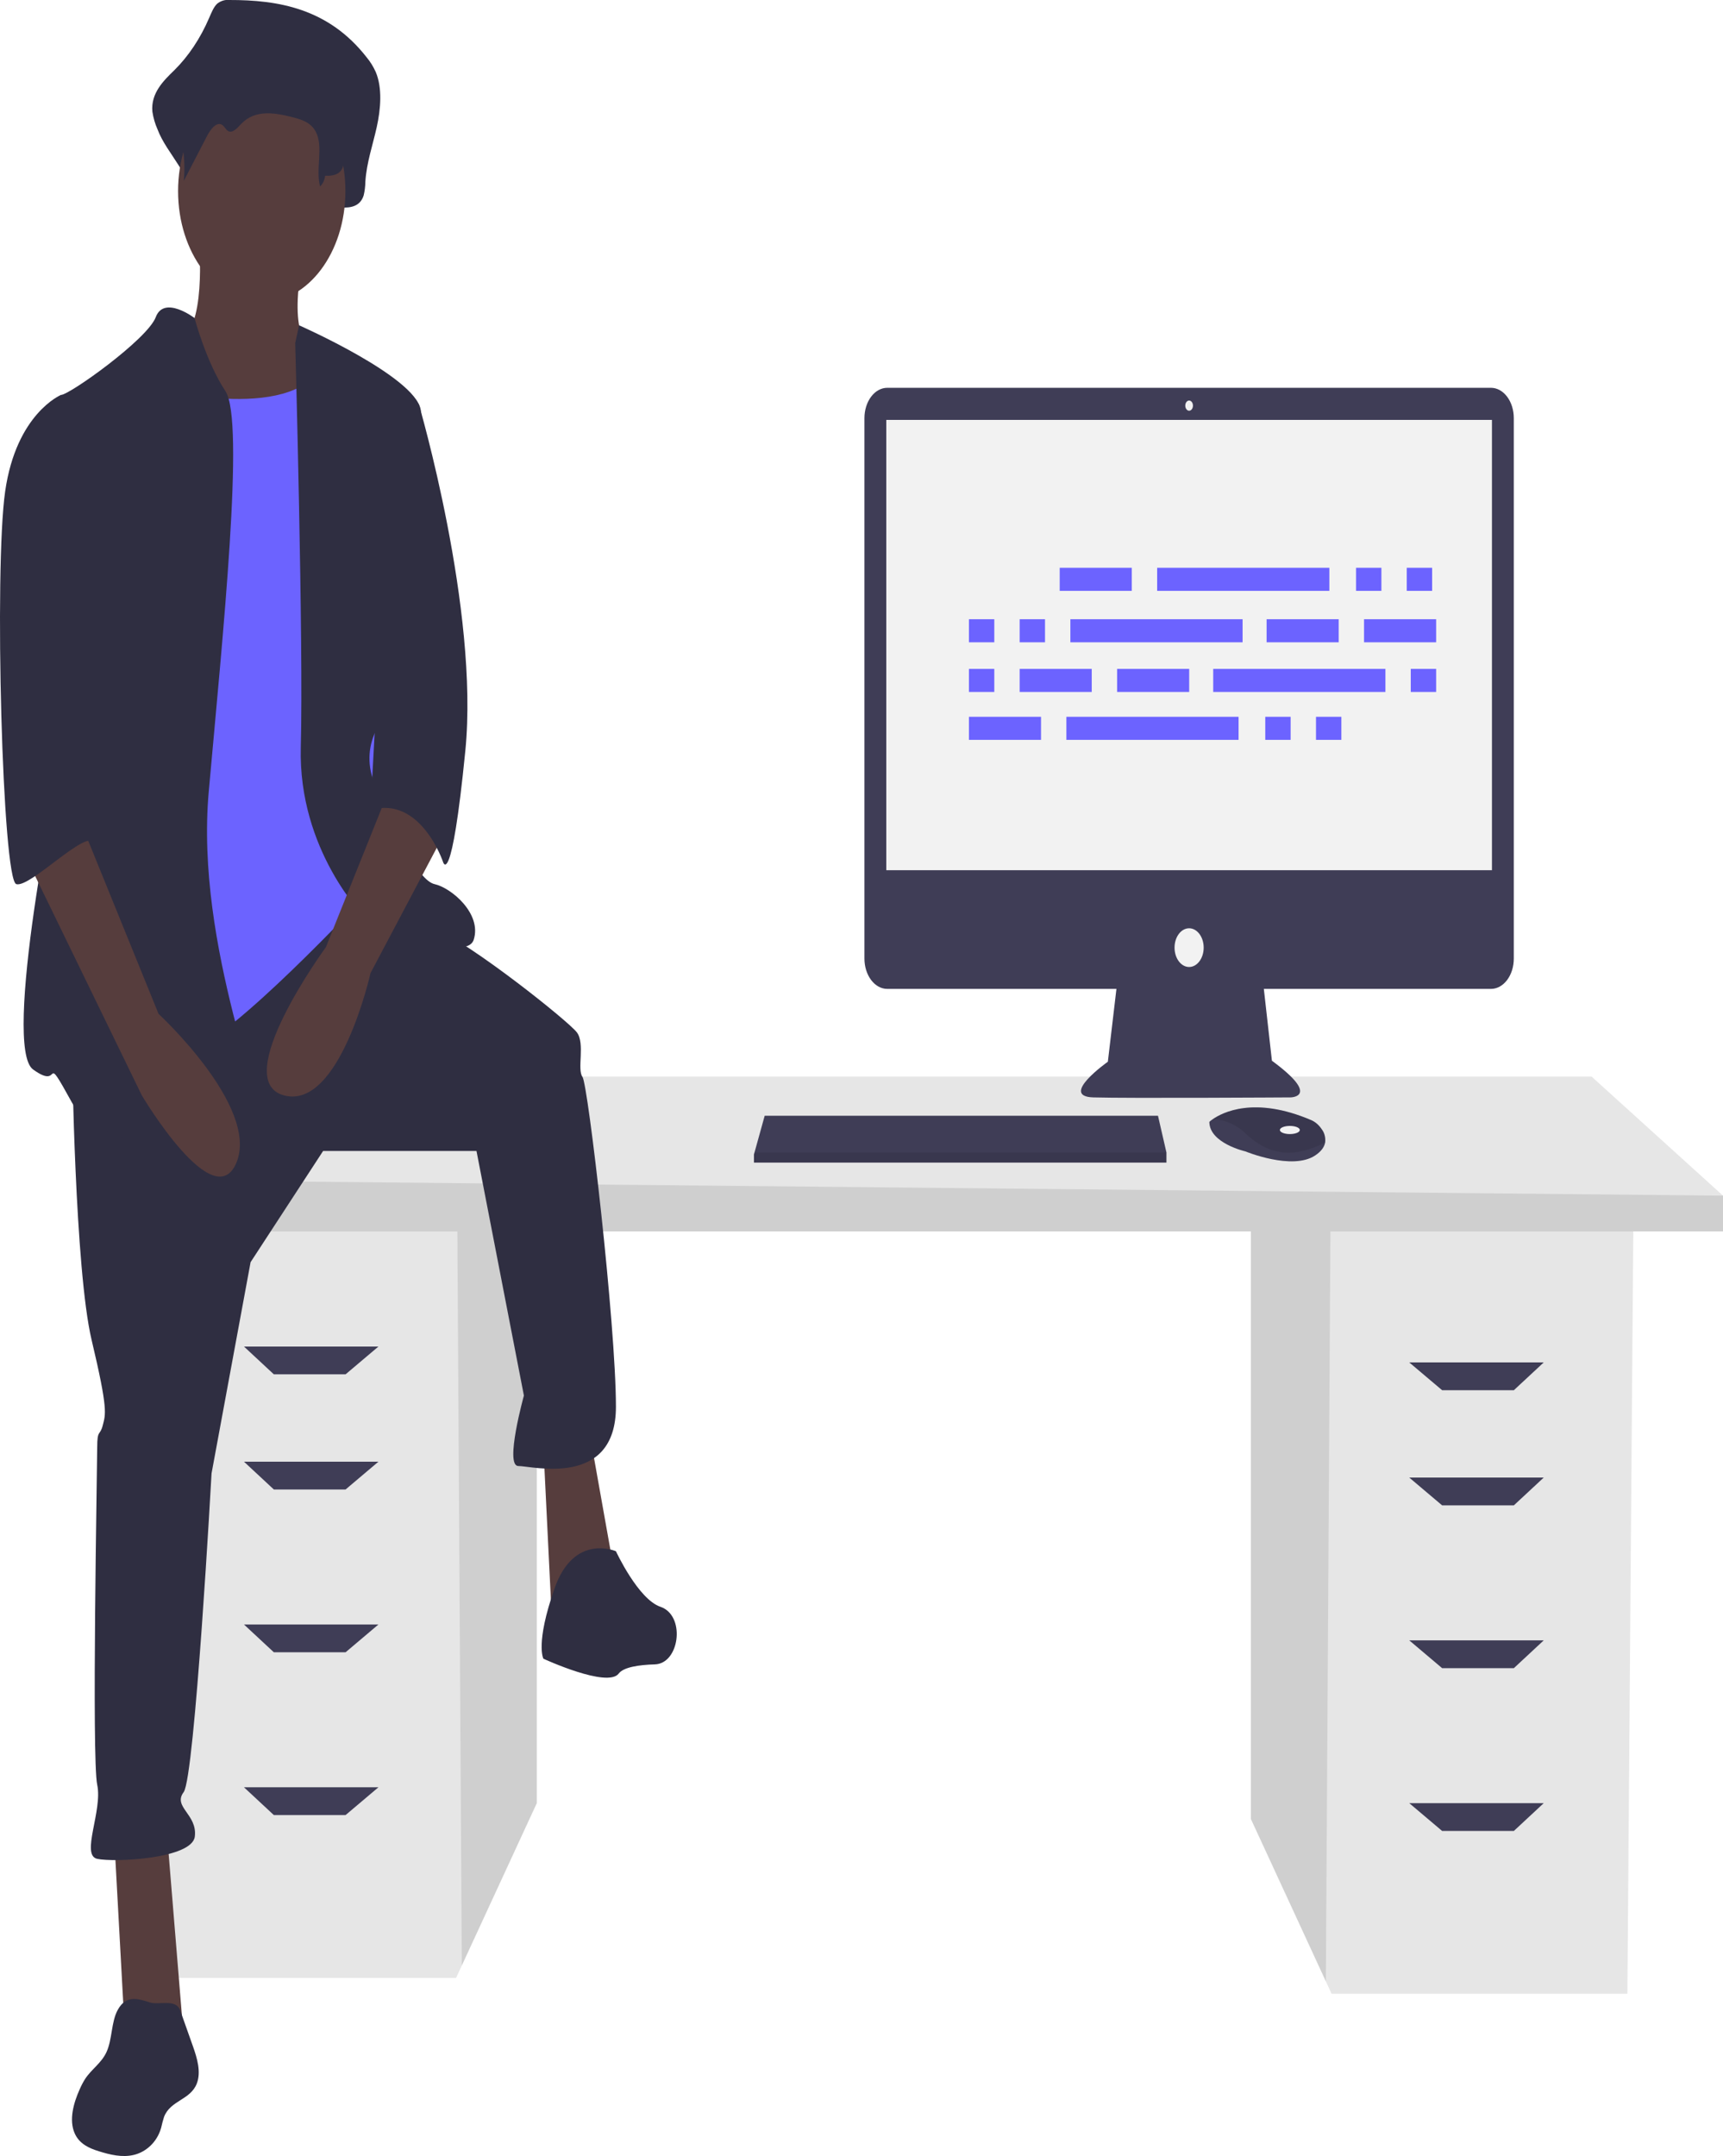 <svg width="307" height="384" viewBox="0 0 307 384" fill="none" xmlns="http://www.w3.org/2000/svg">
<g clip-path="url(#clip0_2_7)">
<path d="M222.884 217.905V323.982L236.241 352.899L237.258 355.098H289.964L291.029 217.905H222.884Z" fill="#E6E6E6"/>
<path opacity="0.1" d="M222.884 217.905V323.982L236.241 352.899L237.061 217.905H222.884Z" fill="black"/>
<path d="M95.644 215.075V321.153L82.286 350.07L81.27 352.269H28.564L27.499 215.075H95.644Z" fill="#E6E6E6"/>
<path opacity="0.1" d="M95.644 215.075V321.153L82.286 350.07L81.466 215.075H95.644Z" fill="black"/>
<path d="M307 212.954V219.319H20.578V210.125L47.197 191.738H283.575L307 212.954Z" fill="#E6E6E6"/>
<path opacity="0.1" d="M307 212.954V219.319H20.578V210.125L307 212.954Z" fill="black"/>
<path d="M61.572 244.777H48.794L43.47 239.827H67.428L61.572 244.777Z" fill="#3F3D56"/>
<path d="M61.572 265.286H48.794L43.47 260.335H67.428L61.572 265.286Z" fill="#3F3D56"/>
<path d="M61.572 294.281H48.794L43.47 289.33H67.428L61.572 294.281Z" fill="#3F3D56"/>
<path d="M61.572 323.275H48.794L43.47 318.325H67.428L61.572 323.275Z" fill="#3F3D56"/>
<path d="M256.956 247.606H269.733L275.057 242.656H251.1L256.956 247.606Z" fill="#3F3D56"/>
<path d="M256.956 268.114H269.733L275.057 263.164H251.1L256.956 268.114Z" fill="#3F3D56"/>
<path d="M256.956 297.109H269.733L275.057 292.159H251.1L256.956 297.109Z" fill="#3F3D56"/>
<path d="M256.956 326.103H269.733L275.057 321.153H251.1L256.956 326.103Z" fill="#3F3D56"/>
<path d="M265.657 69.07H158.091C157.556 69.07 157.027 69.21 156.534 69.481C156.04 69.753 155.592 70.151 155.214 70.653C154.836 71.155 154.537 71.75 154.332 72.406C154.128 73.062 154.023 73.764 154.023 74.474V170.725C154.023 171.434 154.128 172.137 154.332 172.793C154.537 173.448 154.836 174.044 155.214 174.546C155.592 175.048 156.04 175.446 156.534 175.717C157.027 175.989 157.556 176.128 158.091 176.128H198.924L197.394 189.102C197.394 189.102 188.651 195.272 194.798 195.453C200.946 195.635 229.905 195.453 229.905 195.453C229.905 195.453 235.506 195.453 226.627 188.921L225.188 176.128H265.657C266.191 176.128 266.72 175.989 267.214 175.717C267.707 175.446 268.156 175.048 268.534 174.546C268.911 174.044 269.211 173.448 269.416 172.793C269.62 172.137 269.725 171.434 269.725 170.725V74.474C269.725 73.764 269.62 73.062 269.416 72.406C269.211 71.75 268.911 71.155 268.534 70.653C268.156 70.151 267.707 69.753 267.214 69.481C266.72 69.21 266.191 69.07 265.657 69.07V69.07Z" fill="#3F3D56"/>
<path d="M265.832 74.786H157.916V154.989H265.832V74.786Z" fill="#F2F2F2"/>
<path d="M211.874 73.153C212.251 73.153 212.557 72.747 212.557 72.246C212.557 71.745 212.251 71.338 211.874 71.338C211.497 71.338 211.191 71.745 211.191 72.246C211.191 72.747 211.497 73.153 211.874 73.153Z" fill="#F2F2F2"/>
<path d="M211.874 172.227C213.307 172.227 214.469 170.684 214.469 168.779C214.469 166.875 213.307 165.332 211.874 165.332C210.44 165.332 209.278 166.875 209.278 168.779C209.278 170.684 210.44 172.227 211.874 172.227Z" fill="#F2F2F2"/>
<path d="M207.829 205.252V207.067H134.337V205.615L134.438 205.252L136.25 198.72H206.327L207.829 205.252Z" fill="#3F3D56"/>
<path d="M236.112 203.475C235.978 204.236 235.472 205.038 234.33 205.796C230.232 208.518 221.899 205.07 221.899 205.07C221.899 205.07 215.479 203.619 215.479 199.808C215.659 199.644 215.847 199.496 216.042 199.364C217.765 198.153 223.477 195.165 233.607 199.49C234.353 199.801 235.02 200.382 235.532 201.166C235.759 201.463 235.93 201.827 236.031 202.228C236.132 202.63 236.159 203.057 236.112 203.475Z" fill="#3F3D56"/>
<path opacity="0.1" d="M236.112 203.475C231.096 206.028 226.624 206.219 222.036 201.986C220.301 200.282 218.2 199.363 216.042 199.364C217.765 198.153 223.478 195.165 233.607 199.49C234.353 199.801 235.02 200.382 235.532 201.166C235.759 201.463 235.93 201.827 236.031 202.228C236.132 202.63 236.159 203.057 236.112 203.475Z" fill="black"/>
<path d="M229.822 201.986C230.803 201.986 231.598 201.661 231.598 201.26C231.598 200.859 230.803 200.534 229.822 200.534C228.842 200.534 228.046 200.859 228.046 201.26C228.046 201.661 228.842 201.986 229.822 201.986Z" fill="#F2F2F2"/>
<path opacity="0.1" d="M207.829 205.252V207.067H134.337V205.615L134.438 205.252H207.829Z" fill="black"/>
<path d="M40.863 9.49634e-05C40.117 -0.081 39.37 0.14 38.721 0.636C38.084 1.215 37.682 2.231 37.272 3.175C35.705 6.831 33.583 10.015 31.042 12.525C29.19 14.326 26.836 16.573 27.153 19.895C27.32 20.991 27.625 22.043 28.055 23.006C29.764 27.585 34.424 31.125 33.966 36.35C35.663 32.577 33.393 30.711 35.09 26.938C35.898 25.14 37.302 23.112 38.522 24.24C38.93 24.618 39.199 25.296 39.624 25.628C40.639 26.419 41.719 24.906 42.617 23.835C45.715 20.141 50.121 21.108 53.976 22.259C55.796 22.803 57.795 23.516 58.871 25.826C60.286 28.865 57.527 32.146 56.83 35.581C56.773 35.873 56.771 36.18 56.822 36.474C56.874 36.769 56.979 37.042 57.127 37.271C57.276 37.5 57.464 37.677 57.676 37.789C57.887 37.9 58.116 37.941 58.342 37.91C59.499 37.758 60.869 37.634 60.938 36.96C62.393 37.028 64.177 36.809 64.8 34.796C64.991 34 65.091 33.17 65.099 32.335C65.328 28.953 66.408 25.868 67.124 22.65C67.84 19.431 68.151 15.66 66.943 12.806C66.512 11.857 65.979 10.996 65.361 10.252C58.506 1.44 49.494 -0.013 40.863 9.49634e-05Z" fill="#2F2E41"/>
<path d="M35.457 42.951C35.457 42.951 36.947 59.453 31.481 60.773C26.015 62.093 36.45 84.535 36.45 84.535L61.296 88.496L55.333 62.093C55.333 62.093 51.358 60.113 53.842 46.911C56.327 33.71 35.457 42.951 35.457 42.951Z" fill="#563D3D"/>
<path d="M20.301 326.45L22.288 362.754H32.723L29.742 326.45H20.301Z" fill="#563D3D"/>
<path d="M96.825 257.803L98.316 288.166L109.745 281.566L105.273 256.483L96.825 257.803Z" fill="#563D3D"/>
<path d="M12.847 187.836C12.847 187.836 13.344 226.12 16.325 238.661C19.307 251.203 18.81 251.863 18.313 253.843C17.816 255.823 17.319 254.503 17.319 257.803C17.319 261.104 16.325 313.249 17.319 317.87C18.313 322.49 14.338 330.411 17.319 331.071C20.301 331.731 34.214 331.071 34.711 327.11C35.208 323.15 30.736 321.83 32.724 319.19C34.711 316.549 37.693 262.424 37.693 262.424L44.65 224.8L57.569 204.998H84.899L93.347 248.562C93.347 248.562 89.869 261.104 92.353 261.104C94.838 261.104 109.745 265.064 109.745 250.543C109.745 236.021 104.776 193.117 103.782 191.796C102.788 190.476 104.279 185.856 102.788 183.876C101.298 181.895 83.906 168.034 77.446 165.394C70.986 162.753 61.924 159.611 61.924 159.611L12.847 187.836Z" fill="#2F2E41"/>
<path d="M109.745 276.285C109.745 276.285 102.291 272.985 98.813 282.886C95.335 292.787 96.825 295.427 96.825 295.427C96.825 295.427 108.254 300.708 110.242 298.068C111.107 296.919 113.853 296.52 116.679 296.435C120.984 296.307 122.13 288.217 118.064 286.333C117.943 286.277 117.82 286.228 117.696 286.186C113.72 284.866 109.745 276.285 109.745 276.285Z" fill="#2F2E41"/>
<path d="M46.637 53.842C54.87 53.842 61.544 44.977 61.544 34.04C61.544 23.104 54.87 14.238 46.637 14.238C38.404 14.238 31.73 23.104 31.73 34.04C31.73 44.977 38.404 53.842 46.637 53.842Z" fill="#563D3D"/>
<path d="M27.258 69.024C27.258 69.024 51.606 75.624 57.569 65.063C63.532 54.502 66.017 94.766 66.017 94.766L68.998 137.011L64.526 160.113C64.526 160.113 41.171 185.196 33.717 187.176C26.264 189.156 14.835 190.476 14.835 190.476C14.835 190.476 18.313 117.209 18.313 115.889C18.313 114.568 27.258 69.024 27.258 69.024Z" fill="#6C63FF"/>
<path d="M34.663 56.644C34.663 56.644 29.245 52.522 27.754 56.483C26.264 60.443 12.35 70.344 10.859 70.344C9.369 70.344 13.841 125.13 11.853 131.73C9.866 138.331 0.424 186.516 5.89 190.476C11.356 194.437 7.381 186.516 12.847 196.417C18.313 206.318 45.146 206.318 46.637 202.358C48.128 198.397 34.711 168.694 37.196 140.971C39.68 113.248 43.656 74.964 40.177 69.684C36.699 64.403 34.663 56.644 34.663 56.644Z" fill="#2F2E41"/>
<path d="M52.6 61.103L53.292 57.939C53.292 57.939 73.967 67.044 74.961 72.984C75.955 78.925 75.458 120.509 71.98 123.809C68.501 127.11 63.532 132.39 67.011 140.311C70.489 148.232 74.464 156.813 77.446 157.473C80.427 158.133 85.893 162.753 84.403 167.374C82.912 171.994 65.023 163.414 65.023 163.414C65.023 163.414 53.097 151.532 53.594 133.05C54.091 114.568 52.6 61.103 52.6 61.103Z" fill="#2F2E41"/>
<path d="M69.992 138.991L58.066 168.694C58.066 168.694 40.674 192.457 50.612 195.097C60.551 197.737 66.017 173.315 66.017 173.315L78.936 148.892L69.992 138.991Z" fill="#563D3D"/>
<path d="M41.589 5.181C40.988 5.122 40.386 5.277 39.846 5.63C39.357 6.105 38.954 6.718 38.666 7.426C37.341 10.074 35.613 12.325 33.594 14.034C32.087 15.307 30.171 16.895 30.429 19.242C30.569 20.03 30.818 20.775 31.163 21.441C32.559 24.711 33.114 28.495 32.745 32.222L36.89 24.22C37.547 22.95 38.69 21.517 39.683 22.314C40.016 22.581 40.234 23.06 40.581 23.295C41.407 23.854 42.286 22.785 43.017 22.028C45.539 19.416 49.126 20.101 52.264 20.914C53.745 21.298 55.373 21.802 56.249 23.435C57.704 26.149 56.184 30.071 57.034 33.206C57.272 32.985 57.473 32.703 57.628 32.376C57.782 32.049 57.885 31.685 57.931 31.304C59.116 31.353 60.567 31.198 61.075 29.775C61.229 29.217 61.312 28.629 61.318 28.035C61.505 25.645 62.384 23.465 62.967 21.19C63.55 18.915 63.803 16.249 62.82 14.233C62.46 13.549 62.026 12.941 61.531 12.427C55.952 6.199 48.615 5.172 41.589 5.181Z" fill="#2F2E41"/>
<path d="M69.992 70.344L74.622 71.976C74.622 71.976 85.396 108.628 82.912 133.71C80.427 158.793 78.936 153.512 78.936 153.512C78.936 153.512 74.961 141.631 66.017 144.272L69.992 70.344Z" fill="#2F2E41"/>
<path d="M20.989 357.956C19.791 360.119 20.031 363.211 18.97 365.497C18.05 367.478 16.316 368.517 15.165 370.273C14.797 370.856 14.47 371.482 14.187 372.142C13.119 374.517 12.251 377.562 13.303 379.95C14.148 381.871 15.926 382.621 17.557 383.133C19.618 383.78 21.759 384.298 23.843 383.803C25.928 383.309 27.965 381.614 28.709 378.98C28.855 378.317 29.028 377.666 29.229 377.03C30.359 374.075 33.903 374.043 35.059 371.106C35.868 369.051 35.124 366.567 34.381 364.469L32.11 358.06C31.356 355.933 28.301 357.156 26.708 356.646C24.631 355.982 22.484 355.249 20.989 357.956Z" fill="#2F2E41"/>
<path d="M4.399 152.192L25.27 195.097C25.27 195.097 38.19 216.879 42.165 206.978C46.14 197.077 28.251 180.575 28.251 180.575L14.835 147.572L4.399 152.192Z" fill="#563D3D"/>
<path d="M14.835 71.664L10.859 70.344C10.859 70.344 2.909 73.644 0.921 87.506C-1.067 101.367 0.424 156.813 2.909 157.473C5.393 158.133 15.18 147.819 16.747 150.006C18.313 152.192 13.344 140.971 14.835 135.031C16.325 129.09 14.835 71.664 14.835 71.664Z" fill="#2F2E41"/>
<path d="M201.66 101.127H188.816V105.235H201.66V101.127Z" fill="#6C63FF"/>
<path d="M246.135 101.127H241.616V105.235H246.135V101.127Z" fill="#6C63FF"/>
<path d="M255.173 101.127H250.654V105.235H255.173V101.127Z" fill="#6C63FF"/>
<path d="M236.86 101.127H206.179V105.235H236.86V101.127Z" fill="#6C63FF"/>
<path d="M185.487 127.665H172.643V131.773H185.487V127.665Z" fill="#6C63FF"/>
<path d="M229.962 127.665H225.443V131.773H229.962V127.665Z" fill="#6C63FF"/>
<path d="M239 127.665H234.481V131.773H239V127.665Z" fill="#6C63FF"/>
<path d="M220.687 127.665H190.006V131.773H220.687V127.665Z" fill="#6C63FF"/>
<path d="M238.525 110.289H225.681V114.396H238.525V110.289Z" fill="#6C63FF"/>
<path d="M255.887 110.289H243.043V114.396H255.887V110.289Z" fill="#6C63FF"/>
<path d="M177.162 110.289H172.643V114.396H177.162V110.289Z" fill="#6C63FF"/>
<path d="M186.2 110.289H181.681V114.396H186.2V110.289Z" fill="#6C63FF"/>
<path d="M221.4 110.289H190.719V114.396H221.4V110.289Z" fill="#6C63FF"/>
<path d="M211.887 119.135H199.043V123.242H211.887V119.135Z" fill="#6C63FF"/>
<path d="M194.524 119.135H181.681V123.242H194.524V119.135Z" fill="#6C63FF"/>
<path d="M177.162 119.135H172.643V123.242H177.162V119.135Z" fill="#6C63FF"/>
<path d="M255.887 119.135H251.368V123.242H255.887V119.135Z" fill="#6C63FF"/>
<path d="M246.849 119.135H216.168V123.242H246.849V119.135Z" fill="#6C63FF"/>
</g>
<defs>
<clipPath id="clip0_2_7">
<rect width="307" height="384" fill="white"/>
</clipPath>
</defs>
</svg>
